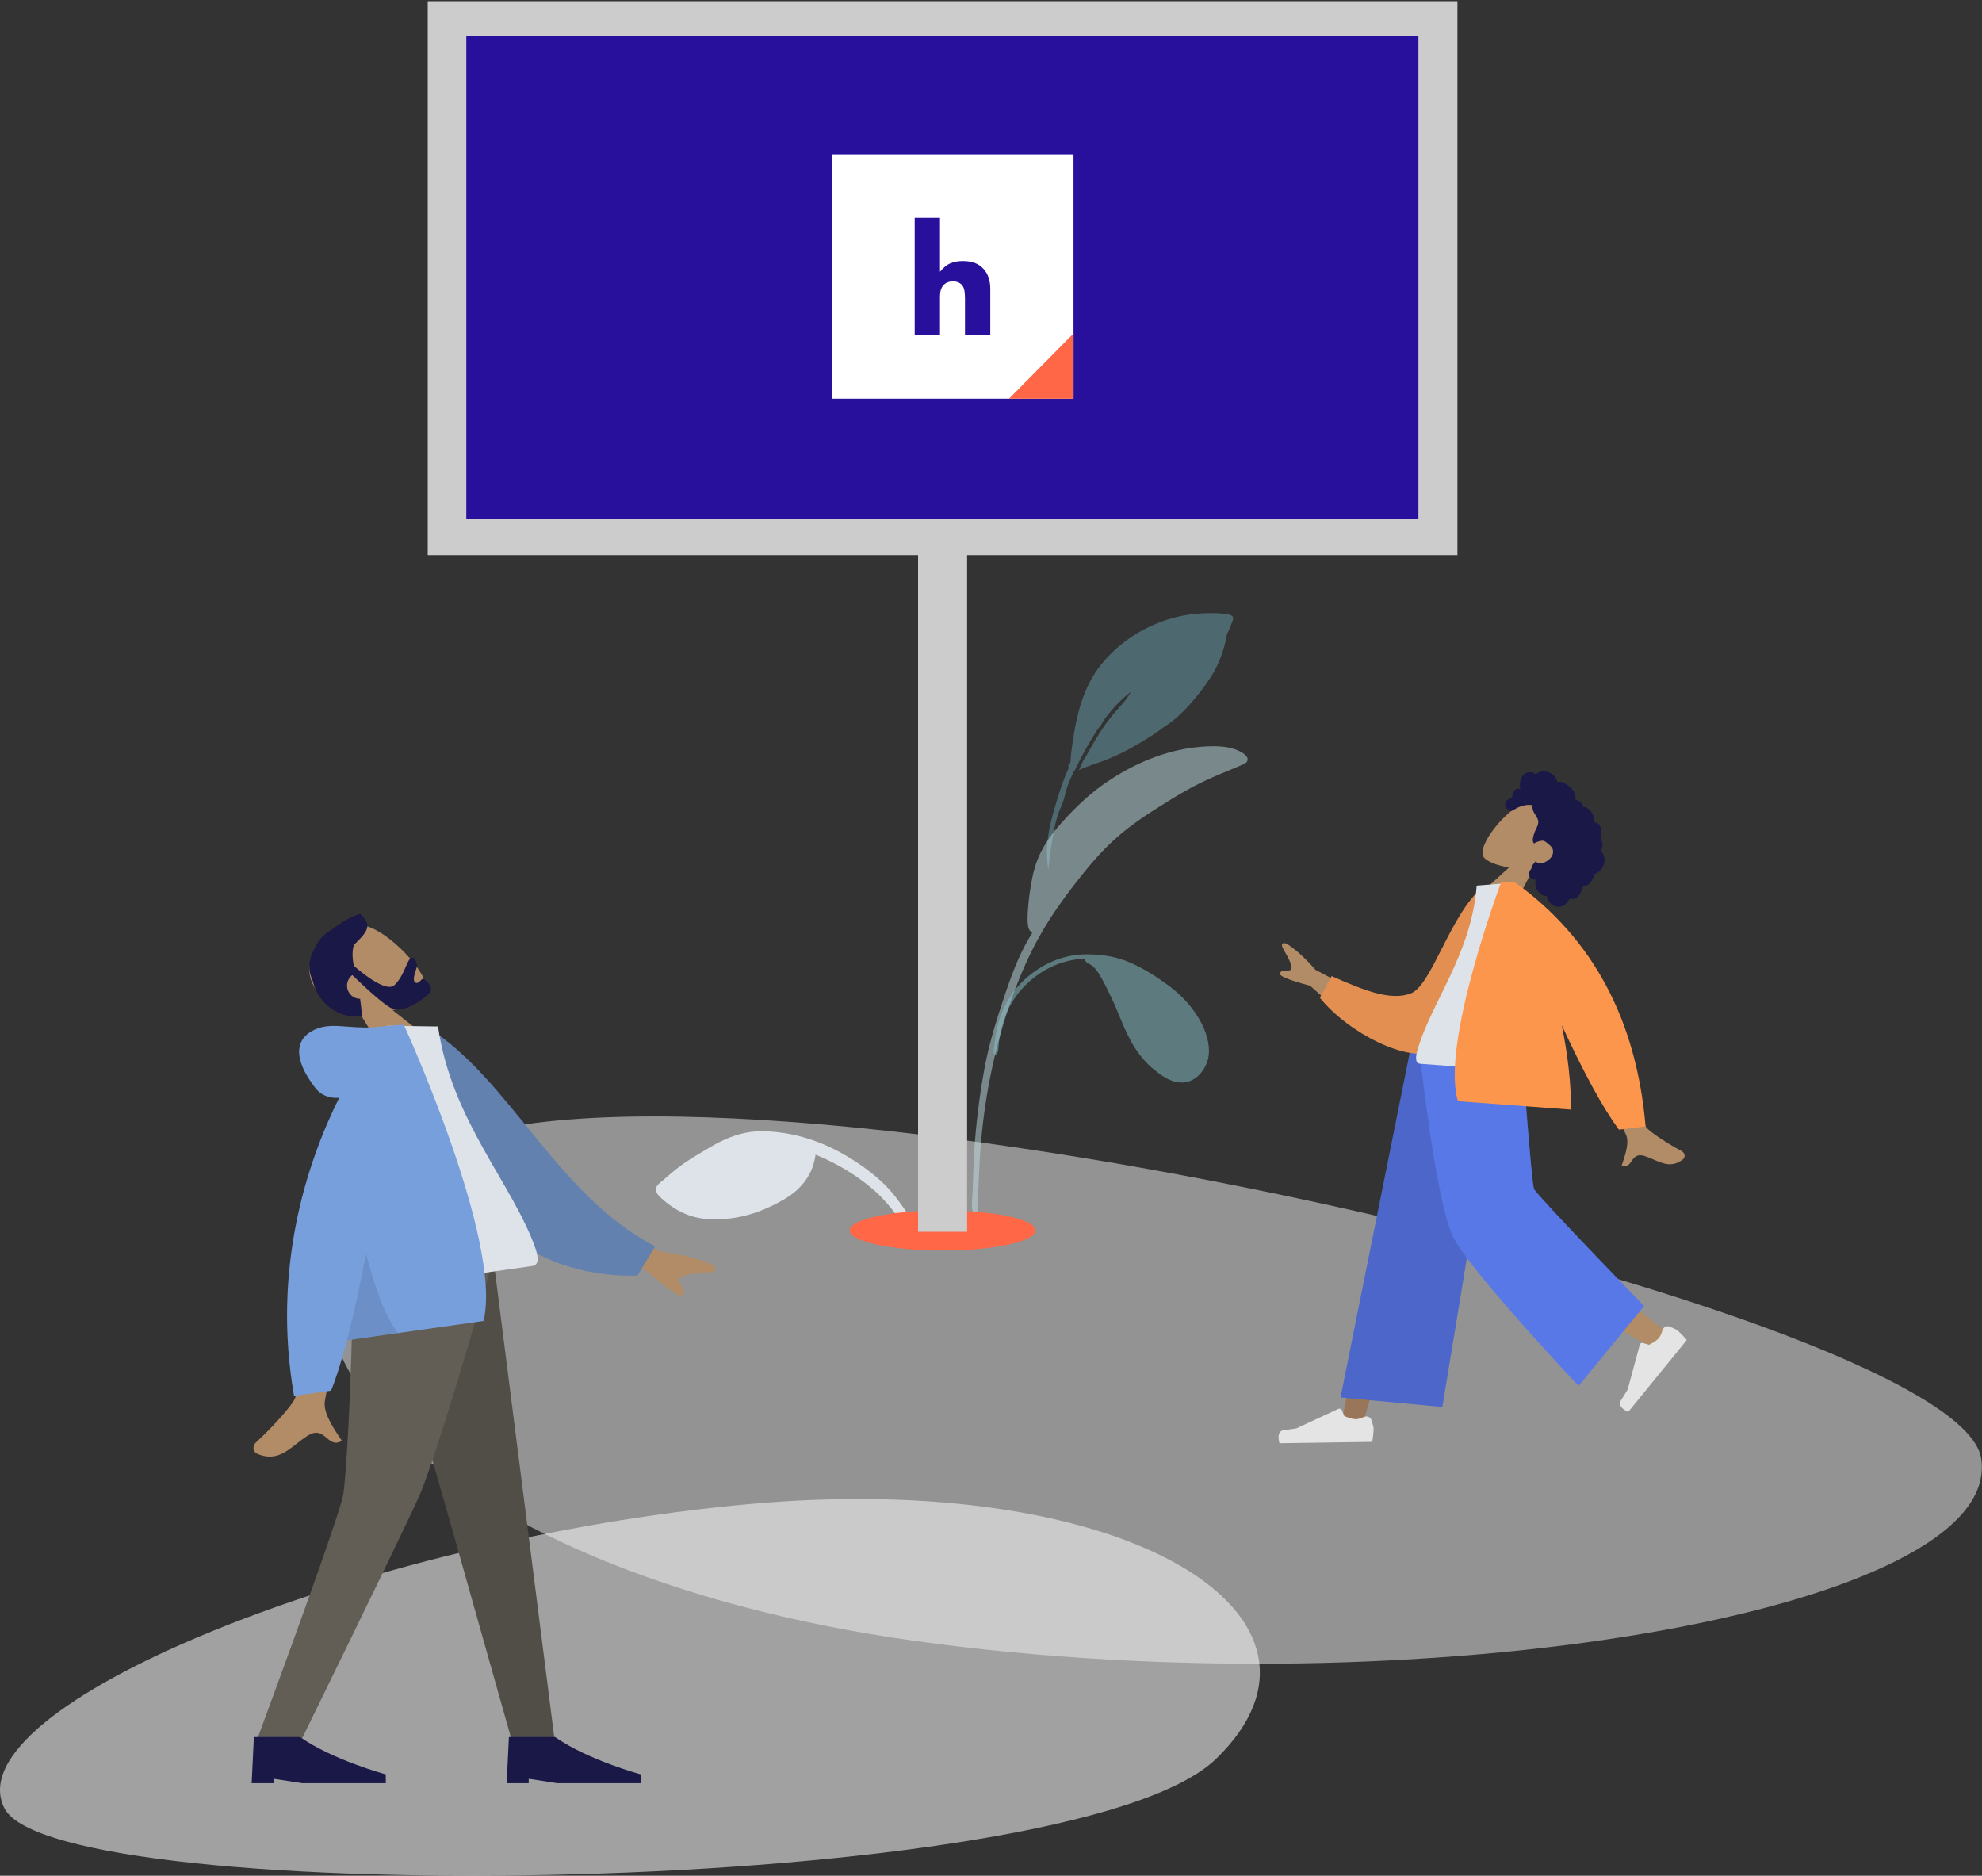 <svg viewBox="0 0 763 722" fill="none" xmlns="http://www.w3.org/2000/svg"><rect x="0" y="0" width="763" height="722" fill="#333333" stroke="none"/><path opacity=".6" fill-rule="evenodd" clip-rule="evenodd" d="M1.688 696.012C-18.056 656.8 138.98 592.745 287.28 579.045c148.301-13.7 236.606 43.954 180.884 97.948-55.721 53.994-446.733 58.23-466.477 19.019z" fill="#EBEBEB"/><path fill-rule="evenodd" clip-rule="evenodd" d="M762.665 561.31c9.285 58.809-215.908 97.169-409.737 70.399-193.829-26.77-282.748-131.311-190.256-187.014 92.492-55.703 590.707 57.806 599.993 116.615z" fill="#F2F2F2" opacity=".505"/><path opacity=".5" fill-rule="evenodd" clip-rule="evenodd" d="M473.07 236.574c-2.779-.608-5.847-.562-8.678-.512-15.18.207-30.087 7.404-39.789 18.904-8.259 9.79-10.53 21.961-12.161 34.265-.162 1.222-.232 2.436-.323 3.66a10.48 10.48 0 01-.08.718c-.642.574-.978 1.244-.598 1.98a81.73 81.73 0 00-3.636 9.55c-3.02 9.642-6.092 19.468-4.199 29.608.442-5.58 1.372-11.286 2.484-16.774.064-.315.133-.628.205-.939l.021-.099c.394-1.68.906-3.311 1.528-4.915l.02-.053c.082-.211.169-.421.256-.631.178-.435.361-.869.555-1.301.066-.147.129-.295.189-.445.907-2.224 1.289-4.729 2.101-7.03a48.081 48.081 0 01.648-1.654 68.427 68.427 0 011.881-4.137c.365-.275.56-.957.875-1.576.065-.122.574-.936.726-1.405.395-.766.789-1.532 1.188-2.297l-.036.014c.398-.735.798-1.466 1.195-2.194l.263-.481.427-.765c1.33-2.383 2.74-4.718 4.204-7.025.522-.823 1.771-2.003 2.01-2.927.009-.034.011-.066.016-.099 3.177-4.469 6.835-8.59 11.221-11.856-.53.574-1.657 2.522-1.955 2.907-.912 1.181-1.902 2.28-2.895 3.392-1.78 1.993-3.517 4.049-5.061 6.223-2.823 3.977-5.259 8.161-7.561 12.43-.022.025-.046.049-.067.074-1.157 1.429-1.885 3.587-2.718 5.221 3.296-1.529 6.942-2.525 10.325-3.882 3.374-1.354 6.656-2.861 9.824-4.631 4.212-2.352 8.58-5.008 12.56-8.013 4.56-2.833 8.392-6.731 11.774-10.823 4.002-4.84 7.669-9.723 9.938-15.601 1.114-2.888 1.99-5.9 2.51-8.946.023-.133.052-.277.083-.427a29.244 29.244 0 001.406-3.229c.634-1.746 2.13-3.666-.676-4.279" fill="#69A1AC"/><path opacity=".5" fill-rule="evenodd" clip-rule="evenodd" d="M478.657 290.012c-3.221-2.185-7.503-2.758-11.357-2.758-15.052 0-29.201 5.588-41.423 13.914-6.698 4.562-12.689 10.372-17.978 16.421-3.054 3.492-5.776 7.27-7.703 11.471-1.301 2.836-2.194 5.79-2.799 8.838-.737 3.714-1.323 7.503-1.588 11.279-.104 1.486-.968 9.376 1.503 9.51a3.44 3.44 0 00-.002.546c-5.365 8.393-8.679 18.229-11.753 27.555-2.674 8.115-5.057 16.299-6.604 24.694a269.331 269.331 0 00-4.01 33.485 305.88 305.88 0 00-.311 7.233l-.206 6.174c-.075 2.306-.481 4.961-.114 7.254.319 1.997 2.046 1.695 2.122-.292.092-2.4.077-4.804.182-7.206.14-3.187.284-6.374.44-9.56 1.085-22.133 5.155-43.94 12.667-64.847 3.041-8.46 6.524-16.469 11.002-24.295 3.936-6.882 8.671-13.543 13.511-19.748 4.704-6.029 9.595-11.919 15.359-17.028 4.678-4.145 9.823-7.756 15.112-11.116 6.717-4.268 13.422-8.432 20.698-11.708 3.783-1.703 7.636-3.228 11.448-4.862.686-.294 1.422-.579 2.081-.919 2.201-1.136 1.476-2.846-.277-4.035" fill="#C1DEE2"/><path opacity=".5" fill-rule="evenodd" clip-rule="evenodd" d="M418.138 367.341c6.074 0 11.479.799 17.076 3.243 4.832 2.11 9.235 4.903 13.51 7.943 6.013 4.277 10.749 9.254 14.064 15.849 1.981 3.939 3.433 9.514 2.103 13.811-1.567 5.061-5.869 9.282-11.535 8.39-3.504-.551-6.716-2.899-9.379-5.11-3.185-2.644-5.735-5.823-7.841-9.355-3.435-5.76-5.453-12.272-8.371-18.292-1.385-2.857-2.723-5.734-4.381-8.449-.821-1.344-1.695-2.676-2.941-3.675-.666-.535-3.476-1.46-2.401-2.66-15.753.209-29.708 12.46-32.732 27.623-.282 1.413-.502 2.838-.734 4.26-.147.898-.088 4.209-.881 4.783-1.748 1.265-1.013-2.579-.938-3.132.194-1.431.401-2.86.618-4.287 1.181-7.76 4.593-14.974 10.283-20.509 6.507-6.329 15.286-10.433 24.48-10.433z" fill="#89C5CC"/><path fill-rule="evenodd" clip-rule="evenodd" d="M260.01 450.261a106.521 106.521 0 00-4.184 3.556c-1.039.933-2.875 2.054-3.255 3.461-.395 1.461.813 2.82 1.769 3.696 5.054 4.632 10.759 7.749 17.8 8.228 10.843.738 20.302-2.087 29.749-7.585 6.637-3.862 11.053-9.539 12.059-17.174 7.852 3.213 15.438 7.663 21.874 13.142 3.175 2.704 5.905 5.705 8.427 9.034 1.616 2.133 3.177 4.301 4.625 6.553.629.978 1.264 2.716 2.31 3.275 1.228.657 2.724-.394 2.672-1.76-.044-1.137-1.266-2.448-1.836-3.374a121.928 121.928 0 00-2.919-4.56c-1.637-2.42-3.331-4.805-5.18-7.068-4.156-5.084-9.459-9.271-14.961-12.836-10.556-6.838-22.161-11.114-35.057-11.399-7.929-.175-14.619 2.571-21.427 6.651-4.239 2.541-8.614 5.04-12.466 8.16" fill="#DDE3E9"/><ellipse cx="362.86" cy="473.62" rx="35.741" ry="7.716" fill="#FF6746"/><path fill-rule="evenodd" clip-rule="evenodd" d="M539.037 22.427H186.682v169.337h352.355V22.427zM164.66.477v213.238h396.4L561.059.476H164.66z" fill="#CCC"/><path d="M353.422 199.667h18.876v274.459h-18.876V199.667z" fill="#CCC"/><path d="M179.512 199.719V13.938h366.527v185.781H179.512z" fill="#29109C"/><path fill="#fff" d="M320.159 59.395h93.106v94.056h-93.106z"/><path fill-rule="evenodd" clip-rule="evenodd" d="M388.437 153.45l24.828-25.081v25.081h-24.828z" fill="#FF6746"/><path d="M352.126 83.85h9.735v20.756c1.327-1.63 2.672-2.717 4.034-3.261 1.363-.579 2.959-.869 4.787-.869 3.479 0 6.096.978 7.853 2.934 1.793 1.92 2.69 4.528 2.69 7.825v17.713h-9.736v-14.073c0-1.413-.107-2.554-.323-3.423-.215-.869-.573-1.54-1.075-2.01-.861-.761-1.901-1.142-3.12-1.142-1.649 0-2.922.508-3.819 1.522-.861.978-1.291 2.391-1.291 4.238v14.888h-9.735V83.849z" fill="#29109C"/><path fill-rule="evenodd" clip-rule="evenodd" d="M580.923 333.894c-4.735-.708-8.601-2.356-9.748-3.937-2.876-3.963 7.843-17.609 15.029-20.541 7.187-2.932 23.626 6.791 15.723 17.839-2.743 3.835-6.939 5.81-11.371 6.59l-11.507 22.124-11.713-9.684 13.587-12.391z" fill="#B28B67"/><path fill-rule="evenodd" clip-rule="evenodd" d="M587.057 297.819c.948-.651 2.204-.842 3.262-.331.257.123.495.284.707.475.076.068.079.109.161.084.061-.018.144-.117.195-.156.158-.12.324-.231.496-.33.589-.337 1.256-.514 1.93-.571 1.261-.106 2.593.202 3.642.926.574.397 1.033.923 1.396 1.516.187.307.349.629.494.958.043.099.134.482.218.532.094.055.43-.013.539-.009 1.357.05 2.59.647 3.618 1.51 1.16.974 2.236 1.962 2.621 3.478a8.326 8.326 0 01.234 1.497c.005.105.008.21.008.315-.001.179-.043.202.14.229a3.145 3.145 0 011.848.938c.292.308.527.667.721 1.043.066.128.159.498.266.59.107.091.474.122.619.173a4.814 4.814 0 012.024 1.381 6.297 6.297 0 011.244 2.248c.123.393.196.776.17 1.186-.012.178-.036.355-.03.533.003.104.058.253.023.353.021-.059.983.263 1.067.302.446.207.803.535 1.065.95.491.781.66 1.76.715 2.665a6.37 6.37 0 01-.071 1.393c-.035.22-.081.438-.136.654-.027.104-.082.218-.091.324-.013.138.026.173.104.301.392.65.625 1.395.643 2.155a4.31 4.31 0 01-.562 2.197c-.022.039-.135.184-.131.219.007.048.127.129.165.169a4.787 4.787 0 01.905 1.337c.558 1.247.509 2.681.024 3.939-.508 1.32-1.493 2.499-2.746 3.171a4.268 4.268 0 01-.632.275c-.134.044-.152.029-.195.157-.048.142-.059.31-.096.456a5.963 5.963 0 01-.549 1.366c-.389.707-.862 1.396-1.486 1.917-.29.241-.614.444-.966.581a2.985 2.985 0 01-.854.197c-.057.004-.121-.003-.176.01-.136.03-.092-.051-.16.101-.096.211-.13.47-.203.693-.076.229-.16.455-.251.678-.184.453-.391.898-.638 1.319-.476.809-1.125 1.553-2.005 1.929a2.77 2.77 0 01-1.791.132c-.1-.026-.204-.087-.294-.044-.097.045-.167.237-.224.33-.497.812-1.075 1.618-1.88 2.151a3.943 3.943 0 01-2.542.62c-1.718-.168-3.17-1.439-3.836-2.992a5.129 5.129 0 01-.362-1.267c-1.356.333-2.654-.786-3.389-1.808-.915-1.273-1.181-2.861-.838-4.375-1.483.288-2.792-1.285-2.498-2.685.072-.342.215-.667.399-.963.097-.156.226-.287.326-.438.128-.192.152-.462.226-.69.143-.442.345-.855.639-1.217.153-.189.328-.352.5-.524.155-.154.237-.349.348-.536.259.297.691.518 1.045.665.348.144.793.134 1.158.091.848-.101 1.642-.496 2.346-.961 1.544-1.019 2.727-2.797 1.974-4.68-.351-.877-2.267-2.459-3.171-2.916-.95-.481-3.318.535-3.5.664-.113.08-.204.218-.355.209-.332-.021-.458-.565-.504-.821-.081-.441-.024-.892.061-1.327.185-.948.478-1.886.868-2.769.3-.68.671-1.332.911-2.038.24-.703.315-1.446.069-2.16-.269-.777-.746-1.463-1.168-2.162-.419-.692-.79-1.421-.886-2.234-.022-.179-.035-.362-.022-.541.009-.142.087-.365.037-.501-.078-.213-.488-.167-.687-.192-.983-.124-1.992.003-2.942.267-.944.264-1.791.568-2.651 1.023-.638.337-1.315.884-2.038.995-.323.049-1.662-.866-1.929-1.363-.268-.498-.367-1.297-.282-1.676.088-.388.303-.716.609-.966.181-.147.388-.253.57-.393.152-.118.296-.231.476-.306a1.33 1.33 0 011.06.02 3.898 3.898 0 01.084-1.506c.133-.51.358-1.077.651-1.515.237-.355.57-.652.983-.786.432-.14.926-.057 1.367-.002a6.862 6.862 0 01-.113-2.163c.144-1.402.712-2.849 1.909-3.673z" fill="#191847"/><path fill-rule="evenodd" clip-rule="evenodd" d="M574.067 402.965l-29.897 79.113-19.845 66.802-8.231.123 29.687-145.616 28.286-.422z" fill="#997659"/><path fill-rule="evenodd" clip-rule="evenodd" d="M580.325 402.871c.746 27.633 6.131 64.77 6.928 66.481.797 1.712 53.894 43.021 53.894 43.021l-5.578 6.15s-62.446-35.164-65.383-39.935c-2.937-4.771-12.928-48.926-20.813-75.254l30.952-.463z" fill="#B28B67"/><path fill-rule="evenodd" clip-rule="evenodd" d="M639.994 512.018c.346-1.119 1.518-1.811 2.615-1.402 1.176.438 2.548 1.022 3.229 1.576 1.329 1.082 3.517 3.598 3.517 3.598l-22.545 27.698s-4.448-1.826-2.84-4.384c1.609-2.557 2.632-4.283 2.632-4.283l4.64-17.18a1 1 0 011.254-.697l2.32.698s2.757-1.336 3.853-2.682c.534-.656.994-1.869 1.325-2.942zM525.153 545.4c1.079-.454 2.362-.002 2.754 1.102.421 1.182.855 2.608.868 3.486.026 1.713-.495 5.007-.495 5.007l-35.713.533s-1.461-4.58 1.533-4.992c2.993-.412 4.973-.737 4.973-.737l16.145-7.488a1 1 0 011.34.512l.957 2.225s2.796 1.254 4.531 1.228c.846-.013 2.072-.441 3.107-.876z" fill="#E4E4E4"/><path fill-rule="evenodd" clip-rule="evenodd" d="M555.248 541.568l-39.197-3.662 26.991-134.477 35.05-.524-22.844 138.663z" fill="#4C67C9"/><path fill-rule="evenodd" clip-rule="evenodd" d="M632.905 502.708l-25.213 30.763s-41.219-43.681-48.155-57.089c-6.935-13.407-13.202-73.003-13.202-73.003l39.46-.59s3.722 52.457 4.781 54.885c1.058 2.428 42.329 45.034 42.329 45.034z" fill="#5978E7"/><path fill-rule="evenodd" clip-rule="evenodd" d="M506.374 373.264l22.137 11.746-8.002 8.817-16.162-14.409c-8.444-2.207-12.313-3.852-11.609-4.935.594-.913 1.571-.895 2.471-.878.701.014 1.355.026 1.745-.404.891-.981-.877-4.347-2.691-7.469-1.814-3.122.085-2.874 1.175-2.435 3.579 2.354 7.224 5.676 10.936 9.967zm101.312 22.983l13.132-1.607c7.059 23.779 11.35 36.842 12.873 39.187 1.117 1.72 8.44 6.479 13.442 9.102 2.007 1.053 1.432 2.772.782 3.288-4.101 3.251-7.576 1.747-11.359.11-1.095-.474-2.216-.959-3.386-1.344-3.026-.994-4.083.522-5.081 1.954-.883 1.269-1.722 2.472-3.842 1.81.13-.416.285-.882.454-1.384 1.086-3.246 2.689-8.034 1.06-11.006-.837-1.525-6.861-14.895-18.075-40.11z" fill="#B28B67"/><path fill-rule="evenodd" clip-rule="evenodd" d="M576.3 342.661l-5.391-1.342c-12.751 10.654-19.664 38.009-27.863 41.09-7.752 2.912-18.126-1.232-30.418-6.701l-4.509 8.352c10.552 13.263 34.217 25.561 44.57 20.31 16.551-8.395 22.747-42.306 23.611-61.709z" fill="#E48F52"/><path fill-rule="evenodd" clip-rule="evenodd" d="M595.009 413.042l-48.319-3.584c-2.208-.164-1.555-3.321-1.116-4.906 5.062-18.29 20.928-37.235 22.89-63.66l14.1-1.151c10.151 19.392 12.443 42.511 12.445 73.301z" fill="#DDE3E9"/><path fill-rule="evenodd" clip-rule="evenodd" d="M580.948 339.62l2.515.187c29.831 21.58 46.506 52.839 50.025 93.777l-10.275 1.232c-6.129-8.313-13.458-21.717-21.989-40.212 2.227 10.925 3.619 22.065 3.536 32.494l-43.495-3.227c-6.839-21.899 16.68-84.473 16.68-84.473l3.003.222z" fill="#FC964D"/><path fill-rule="evenodd" clip-rule="evenodd" d="M151.135 388.828c6.244-1.397 11.24-3.962 12.618-6.179 3.456-5.558-12.131-22.72-21.989-25.94-9.858-3.221-30.843 11.312-19.257 25.28 4.021 4.848 9.803 7.08 15.784 7.695l17.444 28.386 14.69-14.027-19.29-15.215z" fill="#B28B67"/><path fill-rule="evenodd" clip-rule="evenodd" d="M136.177 371.699c-.535-3.104-.693-5.711.094-8.064 6.555-6.065 6.206-7.944 2.481-11.844-1.756.25-6.636 2.509-11.095 6.091-2.677 1.407-5.06 3.898-6.501 7.193-2.16 3.668-2.94 7.872-.813 12.316 2.595 10.74 12.511 15.031 18.959 13.575a77.021 77.021 0 00-.682-6.506 5.076 5.076 0 01-2.983-9.141c2.513 2.447 11.078 10.662 14.91 12.699 4.517 2.4 12.128-3.219 14.495-5.479 2.045-1.953.127-3.821-1.248-5.16-.198-.193-.385-.375-.547-.545-.338-.354-.798.087-1.318.586-.675.647-1.451 1.391-2.192.615-.808-.845-.258-2.61.234-4.189.307-.986.591-1.899.509-2.471-.258-1.806-1.382-3.501-2.54-2.396-.633.605-1.153 1.798-1.778 3.234-.944 2.168-2.129 4.888-4.306 6.967-3.597 3.434-15.53-7.346-15.679-7.481z" fill="#191847"/><path fill-rule="evenodd" clip-rule="evenodd" d="M144.28 484.205l30.684 107.619 22.389 79.322h16.328l-23.79-186.941H144.28z" fill="#514E47"/><path fill-rule="evenodd" clip-rule="evenodd" d="M136.073 484.205c-.709 55.468-3.13 85.722-3.875 90.762-.745 5.039-12.013 37.099-33.803 96.179h16.916c27.74-56.677 43.226-88.737 46.457-96.179 3.23-7.443 13.199-37.697 28.215-90.762h-53.91z" fill="#625E56"/><path fill-rule="evenodd" clip-rule="evenodd" d="M96.883 686.372l.846-17.764h17.774c12.642 8.882 33.008 14.38 33.008 14.38v3.384h-32.162l-11.002-1.692v1.692h-8.464zm98.178 0l.847-17.764h17.773c12.642 8.882 33.009 14.38 33.009 14.38v3.384h-32.162l-11.003-1.692v1.692h-8.464z" fill="#191847"/><path fill-rule="evenodd" clip-rule="evenodd" d="M254.03 481.784l-30.6-16.291-3.997 15.918 29.066 7.415c9.051 7.959 13.93 11.12 14.636 9.483.595-1.38-.18-2.483-.893-3.498-.556-.792-1.075-1.53-.88-2.306.445-1.771 5.687-2.334 10.685-2.658 4.997-.323 3.246-2.303 1.901-3.213-5.471-2.284-12.111-3.901-19.918-4.85zm-140.383 56.247c1.82-5.493 3.403-56.746 3.403-56.746l18.179-2.505s-9.179 56.326-10.052 59.816c-1.134 4.535 2.708 10.345 5.314 14.284.403.609.776 1.174 1.097 1.682-2.609 1.632-4.158.326-5.792-1.05-1.845-1.555-3.798-3.201-7.505-.805-1.432.925-2.764 1.968-4.065 2.986-4.494 3.52-8.623 6.752-15.27 3.872-1.055-.457-2.435-2.544-.115-4.656 5.779-5.262 13.916-14.192 14.806-16.878z" fill="#B28B67"/><path fill-rule="evenodd" clip-rule="evenodd" d="M157.947 398.264l7.337-2.346c31.286 19.973 49.26 64.316 86.903 83.82l-6.793 11.295c-60.348 1.116-82.999-52.869-87.447-92.769z" fill="#6281AF"/><path fill-rule="evenodd" clip-rule="evenodd" d="M138.478 496.724l66.519-9.429c3.039-.431 1.849-4.708 1.098-6.845-8.671-24.663-32.346-49.218-37.469-85.348l-19.611-.268c-12.276 27.595-13.34 59.579-10.537 101.89z" fill="#DDE3E9"/><path fill-rule="evenodd" clip-rule="evenodd" d="M133.569 515.914c-1.979 7.553-4.028 14.19-6.113 19.36l-14.266 2.022c-8.522-49.061 4.889-89.643 17.372-114.735-3.527.247-6.884-.757-9.382-4.044-8.795-11.572-7.243-18.849-.071-22.185 3.944-1.835 7.941-1.531 12.726-1.167 3.915.298 8.358.636 13.73-.125l.005-.001c.521-.074 1-.106 1.439-.101l6.418-.542s38.186 83.333 30.719 114.065l-52.577 7.453z" fill="#779FDC"/><path fill-rule="evenodd" clip-rule="evenodd" d="M133.569 515.914c2.596-9.911 5.07-21.4 7.342-33.226 3.201 12.214 7.37 24.347 12.309 30.44l-19.651 2.786z" fill="#000" fill-opacity=".1"/></svg>